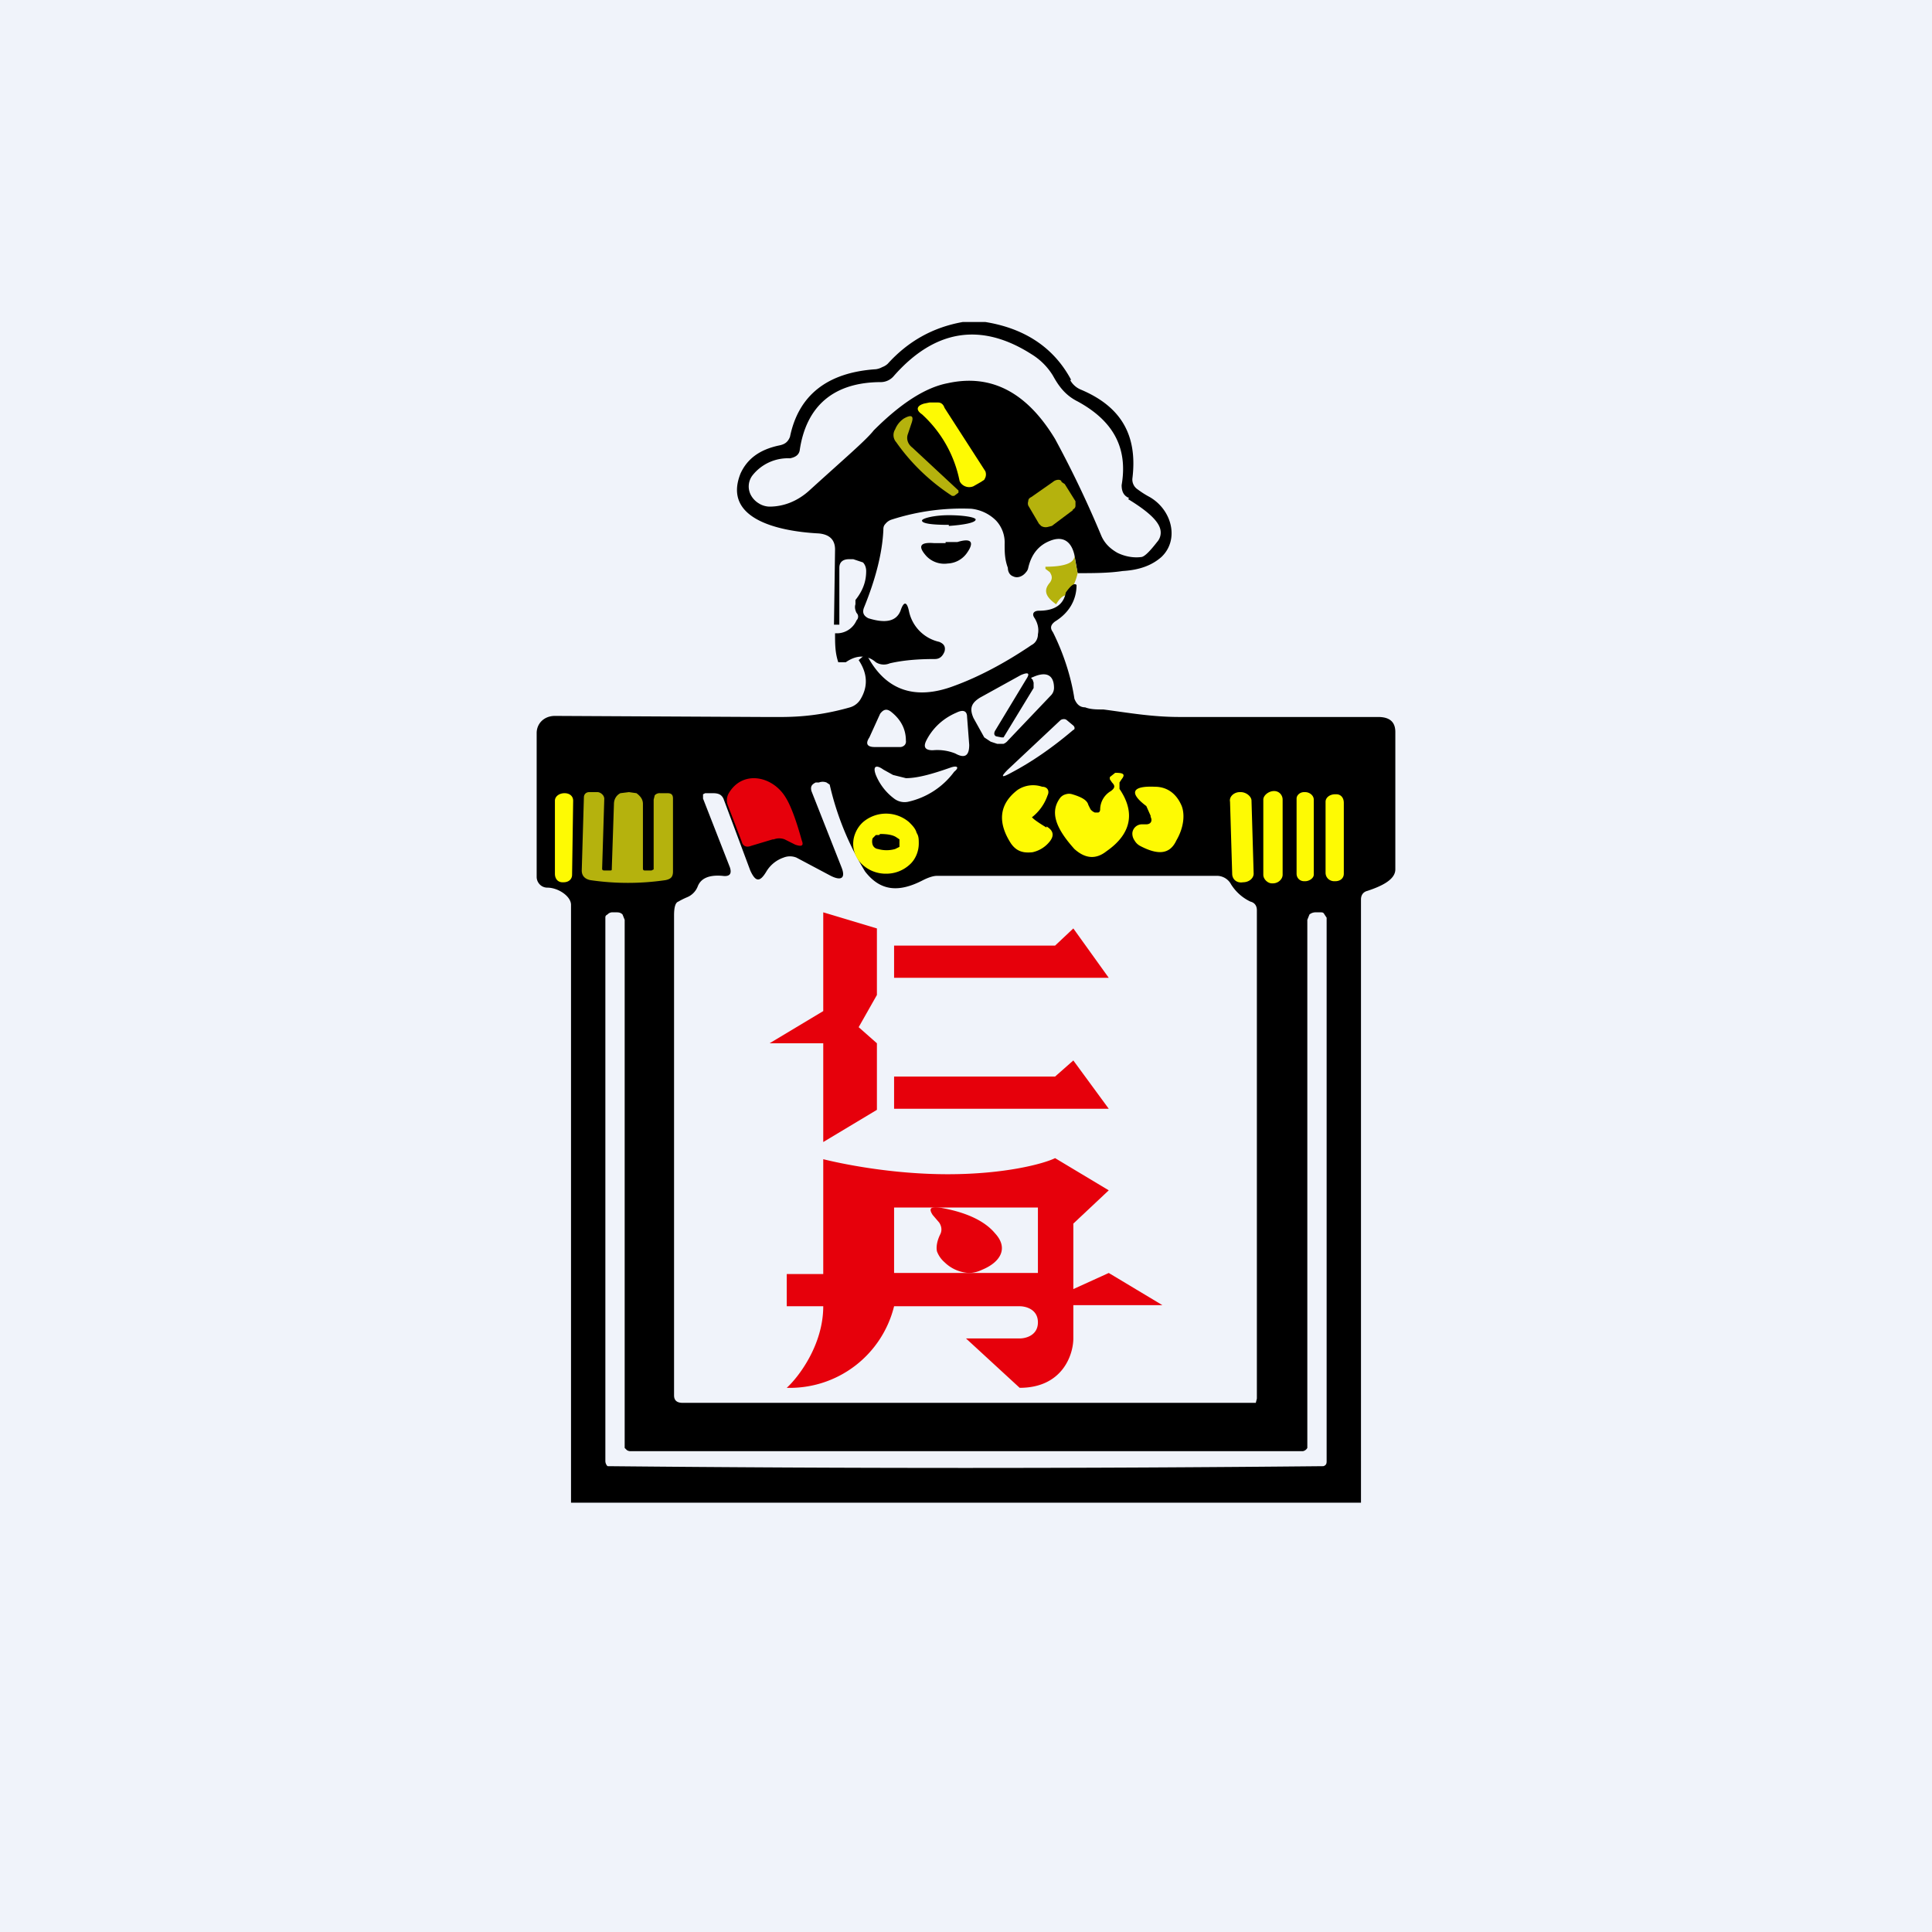 <!-- by TradingView --><svg width="18" height="18" viewBox="0 0 18 18" xmlns="http://www.w3.org/2000/svg"><path fill="#F0F3FA" d="M0 0h18v18H0z"/><path fill-rule="evenodd" d="M9.98 3.54c-.16-.3-.43-.48-.8-.54h-.21c-.28.05-.51.18-.7.39a.15.15 0 0 1-.05.03.17.17 0 0 1-.06.02c-.45.03-.72.24-.8.63-.02.05-.05.07-.1.08-.19.04-.3.13-.36.26-.17.42.34.54.73.56.1.01.15.06.15.15l-.01.7h.05v-.53c0-.05.03-.08.09-.08h.04l.09.03c.02.02.03.05.03.08 0 .08-.02.17-.1.27v.04c-.01.03 0 .06.01.08.02.02.02.05 0 .07a.2.2 0 0 1-.17.12h-.03c0 .1 0 .18.03.27h.07c.1-.07.2-.07.28 0a.14.14 0 0 0 .13.01c.13-.03.27-.04.42-.04.04 0 .07-.02.09-.07.01-.04 0-.07-.05-.09a.37.37 0 0 1-.28-.28c-.02-.1-.05-.1-.08-.01-.04.1-.14.12-.3.07-.04-.02-.06-.05-.04-.1.11-.27.17-.51.18-.72 0-.02 0-.04.02-.06a.12.12 0 0 1 .06-.04c.25-.08.5-.11.74-.1.09.01.17.05.23.11a.3.3 0 0 1 .08.22c0 .07 0 .14.03.22 0 .04.02.07.05.08.04.02.09 0 .12-.04a.08.08 0 0 0 .02-.04c.03-.13.1-.21.2-.25.12-.05.2 0 .23.13l.03.17c.14 0 .29 0 .42-.02.17-.01.28-.06.36-.13.17-.16.1-.44-.11-.56a.83.83 0 0 1-.11-.07.11.11 0 0 1-.05-.1c.05-.4-.1-.67-.48-.83a.2.2 0 0 1-.1-.09Zm.54 1.1c-.05-.02-.07-.06-.07-.12.06-.35-.08-.6-.41-.78-.12-.06-.18-.15-.23-.24a.6.6 0 0 0-.2-.2c-.47-.3-.9-.23-1.28.2a.16.16 0 0 1-.12.06c-.44 0-.7.22-.76.64-.01.04-.04.06-.09.07a.42.42 0 0 0-.35.16.17.17 0 0 0-.01.19.2.2 0 0 0 .07.07c.03.02.07.03.1.03.13 0 .26-.05.37-.15.33-.3.53-.47.6-.56.25-.25.48-.4.69-.44.41-.09.74.09 1 .52.13.24.28.54.43.9.03.07.08.12.15.16.06.03.14.05.22.04.03 0 .08-.05.15-.14a.13.13 0 0 0 .03-.12c-.02-.08-.12-.17-.3-.28Z"/><path d="M8.59 3.86c-.06-.04-.05-.08.02-.1l.05-.01h.08c.03 0 .05.02.06.05l.38.59a.08.08 0 0 1 0 .06l-.01.02-.03.02-.07.04a.1.1 0 0 1-.11-.02.08.08 0 0 1-.02-.03 1.14 1.14 0 0 0-.35-.62Z" fill="#FEFA03"/><path d="m8.5 4.17.43.4v.02l-.04.03h-.02c-.2-.13-.38-.3-.52-.5A.1.1 0 0 1 8.34 4a.22.22 0 0 1 .08-.1c.07-.04.1-.03.07.05l-.03.09c-.02.05 0 .1.04.13ZM10 4.75l-.2.15-.04.01a.08.08 0 0 1-.06-.01l-.02-.02-.1-.17a.06.06 0 0 1 0-.04c0-.02.01-.03.03-.04l.2-.14a.08.08 0 0 1 .05-.02c.02 0 .03.01.03.02l.03.02.1.16v.04c0 .02-.01.03-.03.04Z" fill="#B5B20D"/><path d="M8.84 4.9c.14-.01.25-.03.25-.06 0-.02-.11-.04-.25-.04s-.25.03-.25.05c0 .03.11.04.25.04ZM8.81 5.05h.11c.13-.04.16 0 .09.1a.23.23 0 0 1-.18.1.23.23 0 0 1-.2-.07c-.08-.09-.06-.13.07-.12h.11Z"/><path d="M10.04 5.34a.51.51 0 0 1-.1.21c-.02-.01-.06.01-.1.08-.1-.07-.12-.13-.06-.2.03-.04.02-.07 0-.1l-.04-.03v-.02c.19 0 .27-.04.27-.1l.03.16Z" fill="#B5B20D"/><path fill-rule="evenodd" d="M9.83 5.79c.13-.08.2-.2.2-.34-.02-.02-.05 0-.1.07-.02.11-.1.17-.25.17-.05 0-.07.03-.04.07.03.05.04.1.03.15 0 .04-.02.08-.06.1-.25.17-.5.3-.72.38-.37.14-.65.04-.82-.3L8 6.15c.08.12.09.24.02.36a.17.17 0 0 1-.1.08c-.35.1-.6.09-.75.09H7.1l-1.93-.01c-.1 0-.17.07-.17.16v1.34c0 .05.04.1.1.1.1 0 .22.08.22.16V14h7.36V8.38c0-.04.02-.07.06-.08.12-.04.26-.1.26-.2V6.82c0-.1-.06-.14-.16-.14h-1.85c-.26 0-.48-.04-.71-.07-.06 0-.12 0-.17-.02-.05 0-.08-.03-.1-.08-.03-.2-.1-.42-.2-.62-.03-.04-.02-.07.02-.1ZM6.55 7.44l.25.64c.02.06 0 .09-.07.08-.12-.01-.2.02-.23.1a.18.18 0 0 1-.1.1.7.7 0 0 0-.08.04c-.03.01-.04.06-.04.13V13c0 .05.03.07.08.07H11.7l.01-.04V8.48c0-.04-.02-.07-.06-.08a.43.43 0 0 1-.18-.16.15.15 0 0 0-.14-.08h-2.6c-.04 0-.09.02-.13.04-.23.12-.4.1-.54-.08a2.7 2.7 0 0 1-.33-.81l-.03-.02a.1.1 0 0 0-.07 0H7.6c-.04.02-.05.04-.04.08l.28.71c.04.1 0 .13-.1.08l-.32-.17a.16.16 0 0 0-.12 0 .3.3 0 0 0-.16.13c-.06.1-.1.1-.15-.01l-.25-.67c-.02-.04-.05-.05-.1-.05h-.07l-.02.01v.04ZM9 13.52h3.14a.06.06 0 0 0 .04-.03V8.57l.02-.05a.09.09 0 0 1 .06-.02h.04c.02 0 .03 0 .04.02l.02.03v5.06c0 .02 0 .04-.03.05a338.3 338.3 0 0 1-6.67 0 .07.07 0 0 1-.02-.05V8.55c0-.01 0-.02.02-.03a.06.06 0 0 1 .04-.02h.04c.02 0 .04 0 .06.02l.02.05v4.92l.02.02a.06.06 0 0 0 .04.01H9Zm.28-6.66c-.02-.01-.02-.03-.01-.05l.29-.48c.04-.06.02-.07-.05-.04l-.38.21c-.08.05-.1.1-.06.19l.1.18.06.04.06.02h.06a.1.1 0 0 0 .04-.03l.4-.42a.1.1 0 0 0 .03-.07c0-.12-.07-.16-.2-.1-.01 0-.02.01 0 .02l.01.03v.05l-.28.46h-.02l-.05-.01Zm-1.13.1h.24a.06.06 0 0 0 .04-.02.05.05 0 0 0 .01-.04c0-.11-.05-.2-.14-.27-.04-.03-.07-.02-.1.02l-.1.22c-.04.06-.02.09.05.09Zm.88-.02c0 .1-.04.13-.13.08a.45.45 0 0 0-.21-.03c-.07 0-.09-.03-.06-.09.05-.1.14-.2.28-.26.06-.03.1-.02.1.04l.02.26Zm.85-.23-.49.46c-.07.07-.06.08.03.03.19-.1.38-.23.58-.4.01 0 .02-.02 0-.04l-.06-.05a.04.04 0 0 0-.03-.01.05.05 0 0 0-.03.01Zm-1.44.54c.11 0 .25-.04.42-.1.06-.02.08 0 .03.04a.73.73 0 0 1-.43.28.16.16 0 0 1-.13-.03.52.52 0 0 1-.17-.22c-.03-.08 0-.1.07-.05l.09.05.12.03Z"/><path d="M8.33 9.11v-.3h1.5l.17-.16.33.46h-2ZM8.33 10.33v-.3h1.5l.17-.15.33.45h-2Z" fill="#E6000B"/><path d="m10.14 7.5.02.04a.1.1 0 0 0 .04.03h.03c.01 0 .02-.01.02-.03a.2.2 0 0 1 .1-.17c.04-.03.04-.05.01-.08l-.02-.03v-.02l.05-.04c.07 0 .1.01.06.06l-.02.03v.06c.15.22.11.42-.12.58-.1.08-.2.07-.3-.02-.18-.2-.23-.35-.13-.48a.1.1 0 0 1 .05-.03.1.1 0 0 1 .06 0c.1.03.14.06.15.1Z" fill="#FEFA03"/><path d="m7.2 7.82-.2.06c-.05.02-.08 0-.09-.04l-.13-.34a.13.13 0 0 1 .01-.11c.13-.22.41-.16.53.04.05.08.1.22.15.4.02.05 0 .06-.06.04l-.1-.05a.14.14 0 0 0-.1 0Z" fill="#E6000B"/><path d="M9.75 7.7c.07.04.07.09.03.14a.28.28 0 0 1-.16.1c-.09.01-.15-.01-.2-.08-.13-.2-.11-.37.06-.5a.26.26 0 0 1 .23-.03c.05 0 .07.04.05.08a.44.44 0 0 1-.14.2c-.02 0 .03.04.13.1ZM10.72 7.6l-.04-.09c-.16-.12-.14-.19.08-.18.11 0 .2.06.25.18.03.08.02.2-.05.32-.06.13-.17.14-.34.05a.13.13 0 0 1-.05-.05.11.11 0 0 1-.02-.07.09.09 0 0 1 .09-.08h.04c.04 0 .06-.03.04-.07Z" fill="#FEFA03"/><path d="m5.86 7.38.07.01c.04.03.06.06.06.1v.6c0 .02.01.02.02.02h.06l.02-.01v-.65l.01-.04a.06.06 0 0 1 .05-.02h.07c.04 0 .05.02.05.05v.68c0 .05-.02.07-.07.08a2.41 2.41 0 0 1-.7 0c-.05-.01-.08-.04-.08-.09l.02-.68c0-.03.02-.05.05-.05h.08a.07.07 0 0 1 .04.02.06.06 0 0 1 .02.04l-.02.65c0 .01 0 .02.02.02h.05c.02 0 .02 0 .02-.02l.02-.6c0-.04.02-.08.06-.1l.08-.01Z" fill="#B5B20D"/><path d="M11.56 7.38h-.01c-.05 0-.1.04-.09.09l.02.67c0 .05.04.09.1.08.06 0 .1-.04.1-.08l-.02-.68c0-.04-.05-.08-.1-.08ZM11.87 7.37c-.05 0-.1.04-.1.08v.7c0 .04.04.08.08.08h.01c.05 0 .09-.04.09-.08v-.7c0-.04-.03-.08-.08-.08ZM12.16 7.38h-.01c-.04 0-.07.03-.07.06v.7c0 .04.03.07.07.07h.01c.04 0 .08-.03.08-.06v-.7c0-.04-.04-.07-.08-.07ZM5.26 7.39c-.05 0-.09.03-.09.07v.68c0 .05.03.08.07.08h.01c.05 0 .08-.03.08-.07l.01-.69c0-.04-.03-.07-.08-.07ZM12.45 7.4h-.01c-.05 0-.09.03-.09.07v.66c0 .05.04.08.08.08h.01c.05 0 .08-.03.08-.07v-.66c0-.05-.03-.08-.07-.08ZM8.56 7.86c0 .07-.03.15-.09.2a.32.32 0 0 1-.21.08.32.32 0 0 1-.22-.08.26.26 0 0 1-.07-.3.28.28 0 0 1 .07-.1.33.33 0 0 1 .43 0c.03.03.06.06.07.1.02.03.02.06.02.1Z" fill="#FEFA03"/><path d="M8.2 7.77c.07 0 .12.01.15.03l.03.02v.07l-.04.02a.29.29 0 0 1-.16 0 .06.06 0 0 1-.05-.04.1.1 0 0 1 0-.06l.03-.03h.03Z"/><path d="m8.75 11.39-.06-.07c-.04-.06-.02-.08.06-.07.24.04.42.12.52.24.13.14.05.27-.12.34a.29.29 0 0 1-.12.03.35.35 0 0 1-.23-.1.25.25 0 0 1-.07-.1c-.01-.04 0-.1.03-.16.02-.04.01-.08-.01-.11ZM8.17 8.65l-.5-.15v.92l-.5.3h.5v.92l.5-.3v-.62L8 9.57l.17-.3v-.62Z" fill="#E6000B"/><path d="M7.67 10.8c.16.04.63.14 1.16.14.54 0 .9-.1 1-.15l.5.3-.33.31v.61l.33-.15.5.3H10v.31c0 .15-.1.46-.5.46l-.5-.46h.5c.06 0 .17-.03.17-.15s-.11-.15-.17-.15H8.33a1 1 0 0 1-1 .76c.11-.1.34-.4.34-.76h-.34v-.3h.34v-1.08Zm2 .45H8.33v.61h1.34v-.61Z" fill="#E6000B"/></svg>